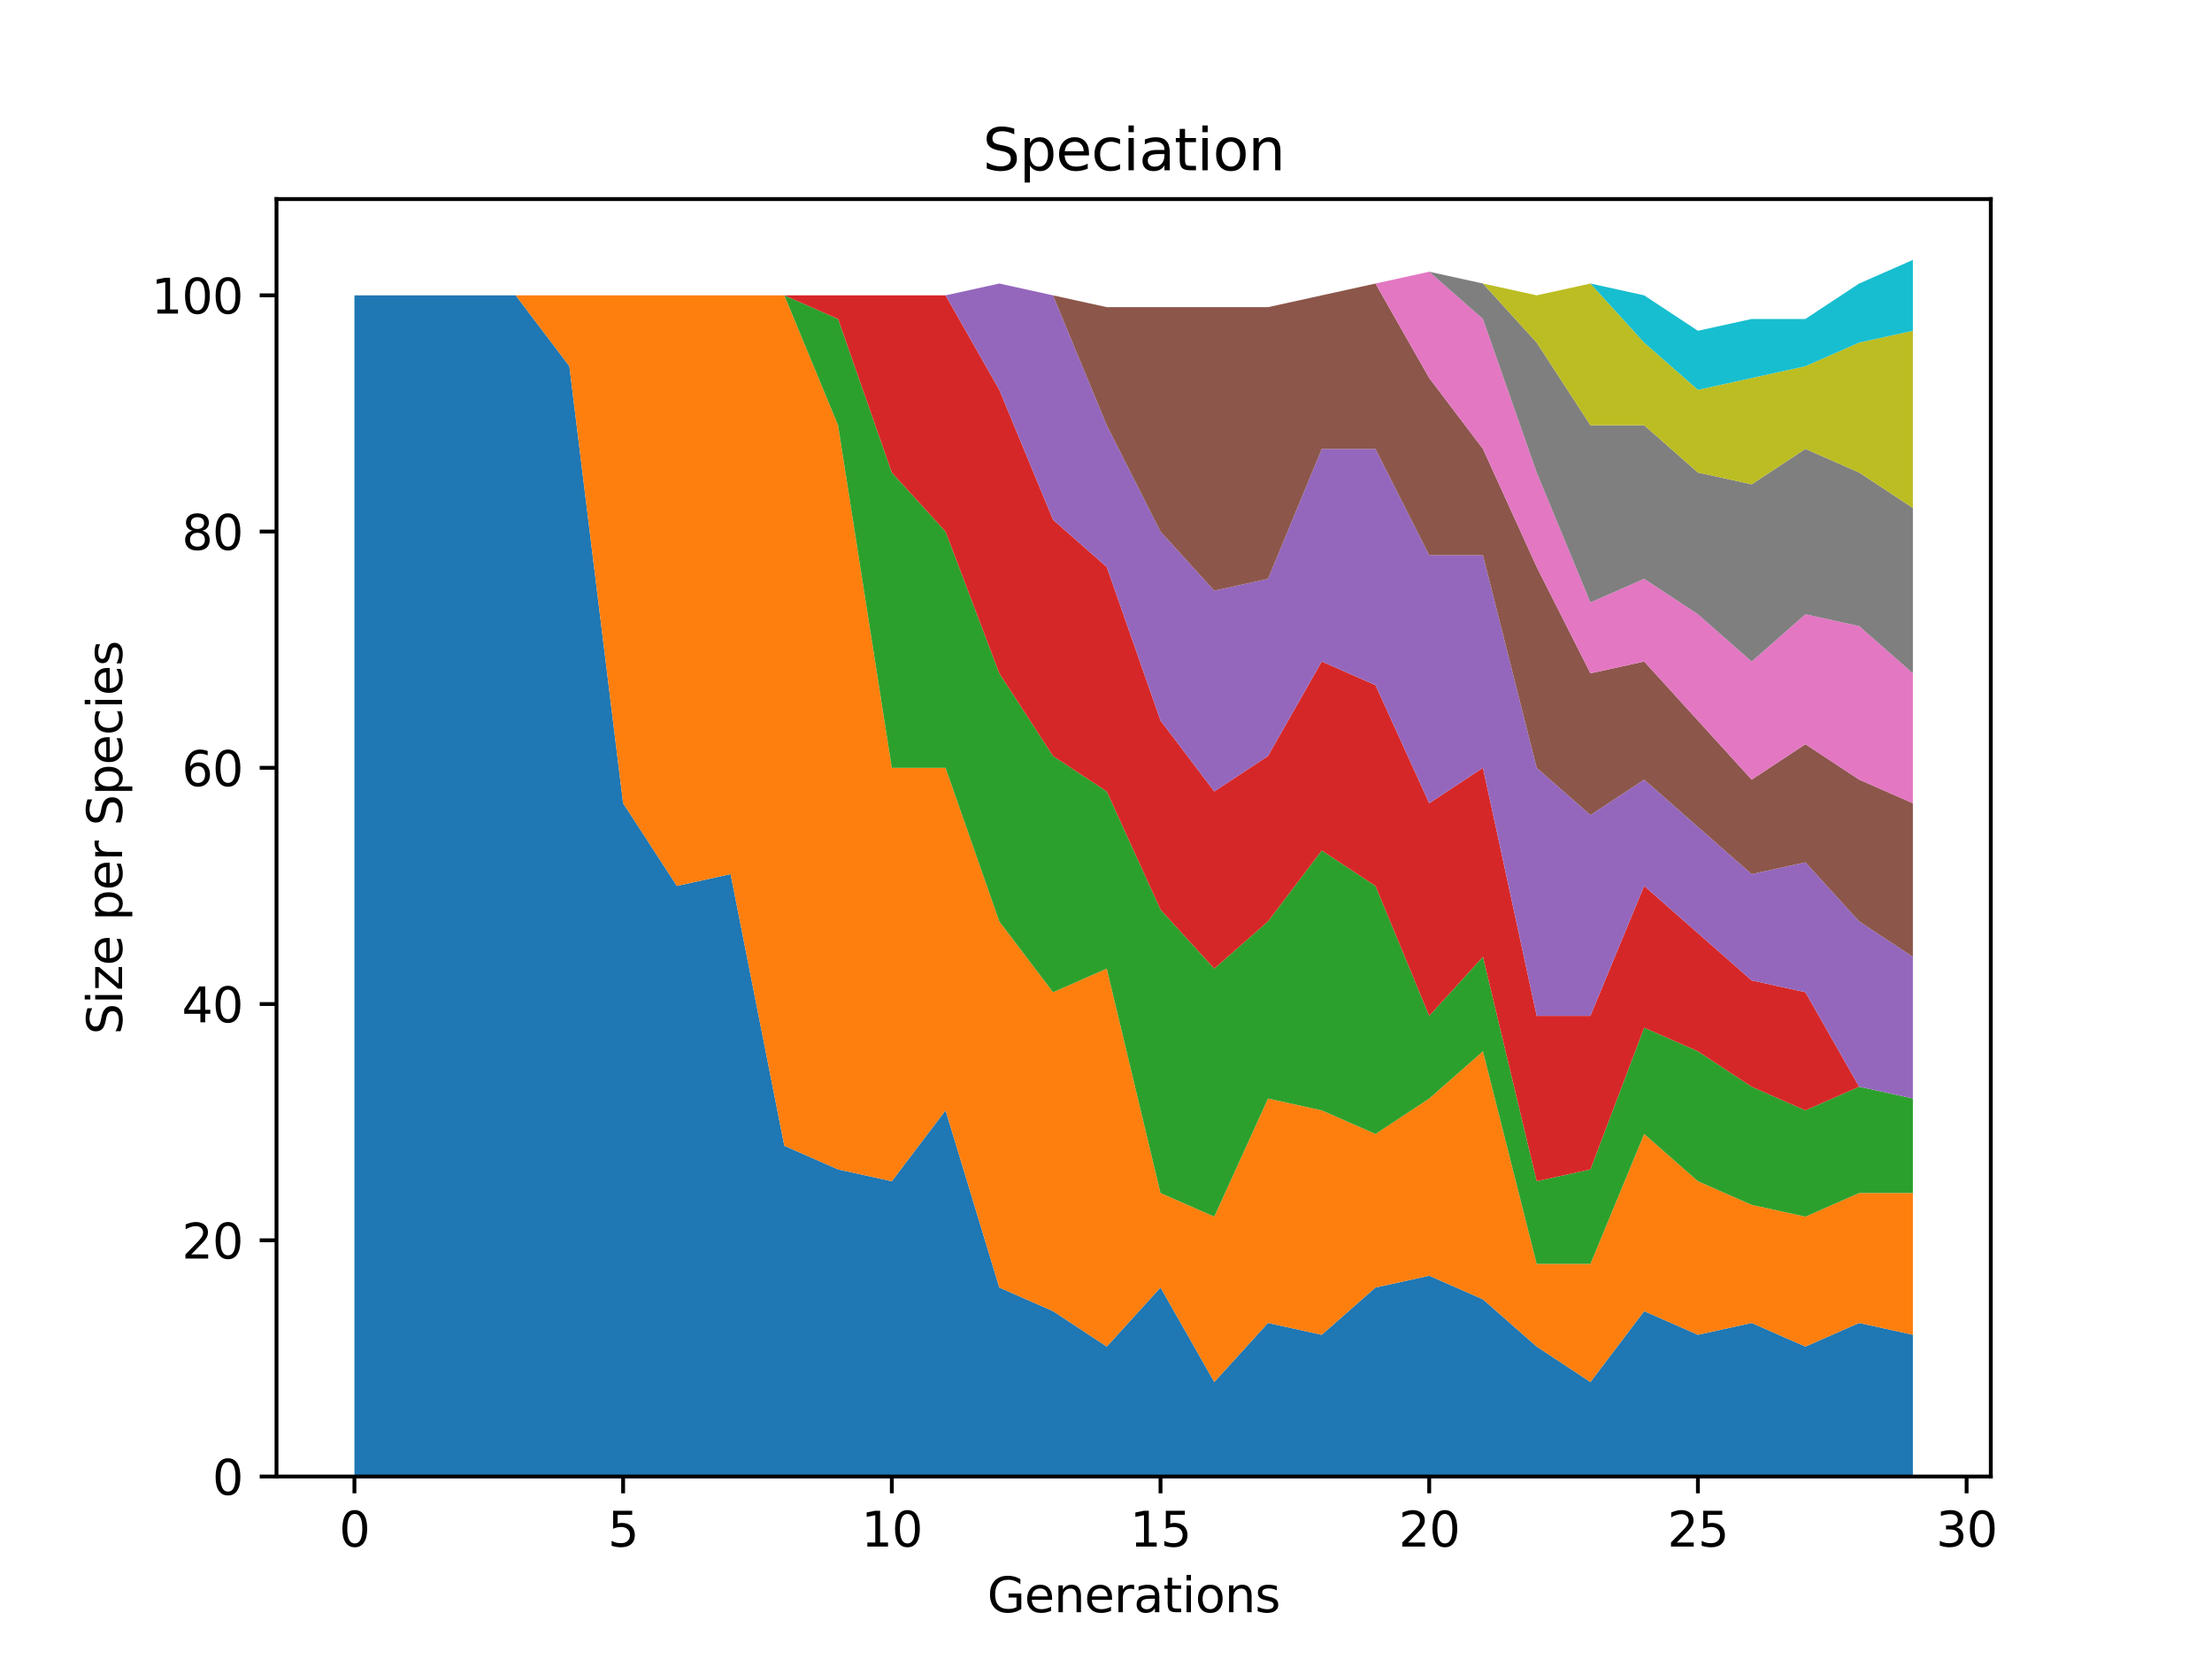<?xml version="1.0" encoding="utf-8" standalone="no"?>
<!DOCTYPE svg PUBLIC "-//W3C//DTD SVG 1.1//EN"
  "http://www.w3.org/Graphics/SVG/1.1/DTD/svg11.dtd">
<svg height="345.6pt" version="1.1" viewBox="0 0 460.8 345.6" width="460.8pt" xmlns="http://www.w3.org/2000/svg" xmlns:xlink="http://www.w3.org/1999/xlink">
 <defs>
  <style type="text/css">*{stroke-linecap:butt;stroke-linejoin:round;}</style>
 </defs>
 <g id="figure_1">
  <g id="patch_1">
   <path d="M 0 345.6 
L 460.8 345.6 
L 460.8 0 
L 0 0 
z
" style="fill:#ffffff;"/>
  </g>
  <g id="axes_1">
   <g id="patch_2">
    <path d="M 57.6 307.584 
L 414.72 307.584 
L 414.72 41.472 
L 57.6 41.472 
z
" style="fill:#ffffff;"/>
   </g>
   <g id="PolyCollection_1">
    <path clip-path="url(#p35421c6438)" d="M 73.833 61.526 
L 73.833 307.584 
L 85.028 307.584 
L 96.223 307.584 
L 107.418 307.584 
L 118.613 307.584 
L 129.808 307.584 
L 141.003 307.584 
L 152.198 307.584 
L 163.393 307.584 
L 174.588 307.584 
L 185.783 307.584 
L 196.978 307.584 
L 208.173 307.584 
L 219.368 307.584 
L 230.563 307.584 
L 241.757 307.584 
L 252.952 307.584 
L 264.147 307.584 
L 275.342 307.584 
L 286.537 307.584 
L 297.732 307.584 
L 308.927 307.584 
L 320.122 307.584 
L 331.317 307.584 
L 342.512 307.584 
L 353.707 307.584 
L 364.902 307.584 
L 376.097 307.584 
L 387.292 307.584 
L 398.487 307.584 
L 398.487 278.057 
L 398.487 278.057 
L 387.292 275.596 
L 376.097 280.518 
L 364.902 275.596 
L 353.707 278.057 
L 342.512 273.136 
L 331.317 287.899 
L 320.122 280.518 
L 308.927 270.675 
L 297.732 265.754 
L 286.537 268.215 
L 275.342 278.057 
L 264.147 275.596 
L 252.952 287.899 
L 241.757 268.215 
L 230.563 280.518 
L 219.368 273.136 
L 208.173 268.215 
L 196.978 231.306 
L 185.783 246.069 
L 174.588 243.609 
L 163.393 238.688 
L 152.198 182.094 
L 141.003 184.555 
L 129.808 167.331 
L 118.613 76.289 
L 107.418 61.526 
L 96.223 61.526 
L 85.028 61.526 
L 73.833 61.526 
z
" style="fill:#1f77b4;"/>
   </g>
   <g id="PolyCollection_2">
    <path clip-path="url(#p35421c6438)" d="M 73.833 61.526 
L 73.833 61.526 
L 85.028 61.526 
L 96.223 61.526 
L 107.418 61.526 
L 118.613 76.289 
L 129.808 167.331 
L 141.003 184.555 
L 152.198 182.094 
L 163.393 238.688 
L 174.588 243.609 
L 185.783 246.069 
L 196.978 231.306 
L 208.173 268.215 
L 219.368 273.136 
L 230.563 280.518 
L 241.757 268.215 
L 252.952 287.899 
L 264.147 275.596 
L 275.342 278.057 
L 286.537 268.215 
L 297.732 265.754 
L 308.927 270.675 
L 320.122 280.518 
L 331.317 287.899 
L 342.512 273.136 
L 353.707 278.057 
L 364.902 275.596 
L 376.097 280.518 
L 387.292 275.596 
L 398.487 278.057 
L 398.487 248.53 
L 398.487 248.53 
L 387.292 248.53 
L 376.097 253.451 
L 364.902 250.991 
L 353.707 246.069 
L 342.512 236.227 
L 331.317 263.294 
L 320.122 263.294 
L 308.927 219.003 
L 297.732 228.845 
L 286.537 236.227 
L 275.342 231.306 
L 264.147 228.845 
L 252.952 253.451 
L 241.757 248.53 
L 230.563 201.779 
L 219.368 206.7 
L 208.173 191.937 
L 196.978 159.949 
L 185.783 159.949 
L 174.588 88.592 
L 163.393 61.526 
L 152.198 61.526 
L 141.003 61.526 
L 129.808 61.526 
L 118.613 61.526 
L 107.418 61.526 
L 96.223 61.526 
L 85.028 61.526 
L 73.833 61.526 
z
" style="fill:#ff7f0e;"/>
   </g>
   <g id="PolyCollection_3">
    <path clip-path="url(#p35421c6438)" d="M 73.833 61.526 
L 73.833 61.526 
L 85.028 61.526 
L 96.223 61.526 
L 107.418 61.526 
L 118.613 61.526 
L 129.808 61.526 
L 141.003 61.526 
L 152.198 61.526 
L 163.393 61.526 
L 174.588 88.592 
L 185.783 159.949 
L 196.978 159.949 
L 208.173 191.937 
L 219.368 206.7 
L 230.563 201.779 
L 241.757 248.53 
L 252.952 253.451 
L 264.147 228.845 
L 275.342 231.306 
L 286.537 236.227 
L 297.732 228.845 
L 308.927 219.003 
L 320.122 263.294 
L 331.317 263.294 
L 342.512 236.227 
L 353.707 246.069 
L 364.902 250.991 
L 376.097 253.451 
L 387.292 248.53 
L 398.487 248.53 
L 398.487 228.845 
L 398.487 228.845 
L 387.292 226.385 
L 376.097 231.306 
L 364.902 226.385 
L 353.707 219.003 
L 342.512 214.082 
L 331.317 243.609 
L 320.122 246.069 
L 308.927 199.318 
L 297.732 211.621 
L 286.537 184.555 
L 275.342 177.173 
L 264.147 191.937 
L 252.952 201.779 
L 241.757 189.476 
L 230.563 164.87 
L 219.368 157.488 
L 208.173 140.264 
L 196.978 110.737 
L 185.783 98.434 
L 174.588 66.447 
L 163.393 61.526 
L 152.198 61.526 
L 141.003 61.526 
L 129.808 61.526 
L 118.613 61.526 
L 107.418 61.526 
L 96.223 61.526 
L 85.028 61.526 
L 73.833 61.526 
z
" style="fill:#2ca02c;"/>
   </g>
   <g id="PolyCollection_4">
    <path clip-path="url(#p35421c6438)" d="M 73.833 61.526 
L 73.833 61.526 
L 85.028 61.526 
L 96.223 61.526 
L 107.418 61.526 
L 118.613 61.526 
L 129.808 61.526 
L 141.003 61.526 
L 152.198 61.526 
L 163.393 61.526 
L 174.588 66.447 
L 185.783 98.434 
L 196.978 110.737 
L 208.173 140.264 
L 219.368 157.488 
L 230.563 164.87 
L 241.757 189.476 
L 252.952 201.779 
L 264.147 191.937 
L 275.342 177.173 
L 286.537 184.555 
L 297.732 211.621 
L 308.927 199.318 
L 320.122 246.069 
L 331.317 243.609 
L 342.512 214.082 
L 353.707 219.003 
L 364.902 226.385 
L 376.097 231.306 
L 387.292 226.385 
L 398.487 228.845 
L 398.487 228.845 
L 398.487 228.845 
L 387.292 226.385 
L 376.097 206.7 
L 364.902 204.24 
L 353.707 194.397 
L 342.512 184.555 
L 331.317 211.621 
L 320.122 211.621 
L 308.927 159.949 
L 297.732 167.331 
L 286.537 142.725 
L 275.342 137.804 
L 264.147 157.488 
L 252.952 164.87 
L 241.757 150.107 
L 230.563 118.119 
L 219.368 108.277 
L 208.173 81.21 
L 196.978 61.526 
L 185.783 61.526 
L 174.588 61.526 
L 163.393 61.526 
L 152.198 61.526 
L 141.003 61.526 
L 129.808 61.526 
L 118.613 61.526 
L 107.418 61.526 
L 96.223 61.526 
L 85.028 61.526 
L 73.833 61.526 
z
" style="fill:#d62728;"/>
   </g>
   <g id="PolyCollection_5">
    <path clip-path="url(#p35421c6438)" d="M 73.833 61.526 
L 73.833 61.526 
L 85.028 61.526 
L 96.223 61.526 
L 107.418 61.526 
L 118.613 61.526 
L 129.808 61.526 
L 141.003 61.526 
L 152.198 61.526 
L 163.393 61.526 
L 174.588 61.526 
L 185.783 61.526 
L 196.978 61.526 
L 208.173 81.21 
L 219.368 108.277 
L 230.563 118.119 
L 241.757 150.107 
L 252.952 164.87 
L 264.147 157.488 
L 275.342 137.804 
L 286.537 142.725 
L 297.732 167.331 
L 308.927 159.949 
L 320.122 211.621 
L 331.317 211.621 
L 342.512 184.555 
L 353.707 194.397 
L 364.902 204.24 
L 376.097 206.7 
L 387.292 226.385 
L 398.487 228.845 
L 398.487 199.318 
L 398.487 199.318 
L 387.292 191.937 
L 376.097 179.634 
L 364.902 182.094 
L 353.707 172.252 
L 342.512 162.41 
L 331.317 169.791 
L 320.122 159.949 
L 308.927 115.659 
L 297.732 115.659 
L 286.537 93.513 
L 275.342 93.513 
L 264.147 120.58 
L 252.952 123.04 
L 241.757 110.737 
L 230.563 88.592 
L 219.368 61.526 
L 208.173 59.065 
L 196.978 61.526 
L 185.783 61.526 
L 174.588 61.526 
L 163.393 61.526 
L 152.198 61.526 
L 141.003 61.526 
L 129.808 61.526 
L 118.613 61.526 
L 107.418 61.526 
L 96.223 61.526 
L 85.028 61.526 
L 73.833 61.526 
z
" style="fill:#9467bd;"/>
   </g>
   <g id="PolyCollection_6">
    <path clip-path="url(#p35421c6438)" d="M 73.833 61.526 
L 73.833 61.526 
L 85.028 61.526 
L 96.223 61.526 
L 107.418 61.526 
L 118.613 61.526 
L 129.808 61.526 
L 141.003 61.526 
L 152.198 61.526 
L 163.393 61.526 
L 174.588 61.526 
L 185.783 61.526 
L 196.978 61.526 
L 208.173 59.065 
L 219.368 61.526 
L 230.563 88.592 
L 241.757 110.737 
L 252.952 123.04 
L 264.147 120.58 
L 275.342 93.513 
L 286.537 93.513 
L 297.732 115.659 
L 308.927 115.659 
L 320.122 159.949 
L 331.317 169.791 
L 342.512 162.41 
L 353.707 172.252 
L 364.902 182.094 
L 376.097 179.634 
L 387.292 191.937 
L 398.487 199.318 
L 398.487 167.331 
L 398.487 167.331 
L 387.292 162.41 
L 376.097 155.028 
L 364.902 162.41 
L 353.707 150.107 
L 342.512 137.804 
L 331.317 140.264 
L 320.122 118.119 
L 308.927 93.513 
L 297.732 78.75 
L 286.537 59.065 
L 275.342 61.526 
L 264.147 63.986 
L 252.952 63.986 
L 241.757 63.986 
L 230.563 63.986 
L 219.368 61.526 
L 208.173 59.065 
L 196.978 61.526 
L 185.783 61.526 
L 174.588 61.526 
L 163.393 61.526 
L 152.198 61.526 
L 141.003 61.526 
L 129.808 61.526 
L 118.613 61.526 
L 107.418 61.526 
L 96.223 61.526 
L 85.028 61.526 
L 73.833 61.526 
z
" style="fill:#8c564b;"/>
   </g>
   <g id="PolyCollection_7">
    <path clip-path="url(#p35421c6438)" d="M 73.833 61.526 
L 73.833 61.526 
L 85.028 61.526 
L 96.223 61.526 
L 107.418 61.526 
L 118.613 61.526 
L 129.808 61.526 
L 141.003 61.526 
L 152.198 61.526 
L 163.393 61.526 
L 174.588 61.526 
L 185.783 61.526 
L 196.978 61.526 
L 208.173 59.065 
L 219.368 61.526 
L 230.563 63.986 
L 241.757 63.986 
L 252.952 63.986 
L 264.147 63.986 
L 275.342 61.526 
L 286.537 59.065 
L 297.732 78.75 
L 308.927 93.513 
L 320.122 118.119 
L 331.317 140.264 
L 342.512 137.804 
L 353.707 150.107 
L 364.902 162.41 
L 376.097 155.028 
L 387.292 162.41 
L 398.487 167.331 
L 398.487 140.264 
L 398.487 140.264 
L 387.292 130.422 
L 376.097 127.961 
L 364.902 137.804 
L 353.707 127.961 
L 342.512 120.58 
L 331.317 125.501 
L 320.122 98.434 
L 308.927 66.447 
L 297.732 56.605 
L 286.537 59.065 
L 275.342 61.526 
L 264.147 63.986 
L 252.952 63.986 
L 241.757 63.986 
L 230.563 63.986 
L 219.368 61.526 
L 208.173 59.065 
L 196.978 61.526 
L 185.783 61.526 
L 174.588 61.526 
L 163.393 61.526 
L 152.198 61.526 
L 141.003 61.526 
L 129.808 61.526 
L 118.613 61.526 
L 107.418 61.526 
L 96.223 61.526 
L 85.028 61.526 
L 73.833 61.526 
z
" style="fill:#e377c2;"/>
   </g>
   <g id="PolyCollection_8">
    <path clip-path="url(#p35421c6438)" d="M 73.833 61.526 
L 73.833 61.526 
L 85.028 61.526 
L 96.223 61.526 
L 107.418 61.526 
L 118.613 61.526 
L 129.808 61.526 
L 141.003 61.526 
L 152.198 61.526 
L 163.393 61.526 
L 174.588 61.526 
L 185.783 61.526 
L 196.978 61.526 
L 208.173 59.065 
L 219.368 61.526 
L 230.563 63.986 
L 241.757 63.986 
L 252.952 63.986 
L 264.147 63.986 
L 275.342 61.526 
L 286.537 59.065 
L 297.732 56.605 
L 308.927 66.447 
L 320.122 98.434 
L 331.317 125.501 
L 342.512 120.58 
L 353.707 127.961 
L 364.902 137.804 
L 376.097 127.961 
L 387.292 130.422 
L 398.487 140.264 
L 398.487 105.816 
L 398.487 105.816 
L 387.292 98.434 
L 376.097 93.513 
L 364.902 100.895 
L 353.707 98.434 
L 342.512 88.592 
L 331.317 88.592 
L 320.122 71.368 
L 308.927 59.065 
L 297.732 56.605 
L 286.537 59.065 
L 275.342 61.526 
L 264.147 63.986 
L 252.952 63.986 
L 241.757 63.986 
L 230.563 63.986 
L 219.368 61.526 
L 208.173 59.065 
L 196.978 61.526 
L 185.783 61.526 
L 174.588 61.526 
L 163.393 61.526 
L 152.198 61.526 
L 141.003 61.526 
L 129.808 61.526 
L 118.613 61.526 
L 107.418 61.526 
L 96.223 61.526 
L 85.028 61.526 
L 73.833 61.526 
z
" style="fill:#7f7f7f;"/>
   </g>
   <g id="PolyCollection_9">
    <path clip-path="url(#p35421c6438)" d="M 73.833 61.526 
L 73.833 61.526 
L 85.028 61.526 
L 96.223 61.526 
L 107.418 61.526 
L 118.613 61.526 
L 129.808 61.526 
L 141.003 61.526 
L 152.198 61.526 
L 163.393 61.526 
L 174.588 61.526 
L 185.783 61.526 
L 196.978 61.526 
L 208.173 59.065 
L 219.368 61.526 
L 230.563 63.986 
L 241.757 63.986 
L 252.952 63.986 
L 264.147 63.986 
L 275.342 61.526 
L 286.537 59.065 
L 297.732 56.605 
L 308.927 59.065 
L 320.122 71.368 
L 331.317 88.592 
L 342.512 88.592 
L 353.707 98.434 
L 364.902 100.895 
L 376.097 93.513 
L 387.292 98.434 
L 398.487 105.816 
L 398.487 68.907 
L 398.487 68.907 
L 387.292 71.368 
L 376.097 76.289 
L 364.902 78.75 
L 353.707 81.21 
L 342.512 71.368 
L 331.317 59.065 
L 320.122 61.526 
L 308.927 59.065 
L 297.732 56.605 
L 286.537 59.065 
L 275.342 61.526 
L 264.147 63.986 
L 252.952 63.986 
L 241.757 63.986 
L 230.563 63.986 
L 219.368 61.526 
L 208.173 59.065 
L 196.978 61.526 
L 185.783 61.526 
L 174.588 61.526 
L 163.393 61.526 
L 152.198 61.526 
L 141.003 61.526 
L 129.808 61.526 
L 118.613 61.526 
L 107.418 61.526 
L 96.223 61.526 
L 85.028 61.526 
L 73.833 61.526 
z
" style="fill:#bcbd22;"/>
   </g>
   <g id="PolyCollection_10">
    <path clip-path="url(#p35421c6438)" d="M 73.833 61.526 
L 73.833 61.526 
L 85.028 61.526 
L 96.223 61.526 
L 107.418 61.526 
L 118.613 61.526 
L 129.808 61.526 
L 141.003 61.526 
L 152.198 61.526 
L 163.393 61.526 
L 174.588 61.526 
L 185.783 61.526 
L 196.978 61.526 
L 208.173 59.065 
L 219.368 61.526 
L 230.563 63.986 
L 241.757 63.986 
L 252.952 63.986 
L 264.147 63.986 
L 275.342 61.526 
L 286.537 59.065 
L 297.732 56.605 
L 308.927 59.065 
L 320.122 61.526 
L 331.317 59.065 
L 342.512 71.368 
L 353.707 81.21 
L 364.902 78.75 
L 376.097 76.289 
L 387.292 71.368 
L 398.487 68.907 
L 398.487 54.144 
L 398.487 54.144 
L 387.292 59.065 
L 376.097 66.447 
L 364.902 66.447 
L 353.707 68.907 
L 342.512 61.526 
L 331.317 59.065 
L 320.122 61.526 
L 308.927 59.065 
L 297.732 56.605 
L 286.537 59.065 
L 275.342 61.526 
L 264.147 63.986 
L 252.952 63.986 
L 241.757 63.986 
L 230.563 63.986 
L 219.368 61.526 
L 208.173 59.065 
L 196.978 61.526 
L 185.783 61.526 
L 174.588 61.526 
L 163.393 61.526 
L 152.198 61.526 
L 141.003 61.526 
L 129.808 61.526 
L 118.613 61.526 
L 107.418 61.526 
L 96.223 61.526 
L 85.028 61.526 
L 73.833 61.526 
z
" style="fill:#17becf;"/>
   </g>
   <g id="matplotlib.axis_1">
    <g id="xtick_1">
     <g id="line2d_1">
      <defs>
       <path d="M 0 0 
L 0 3.5 
" id="me24f8e7a64" style="stroke:#000000;stroke-width:0.8;"/>
      </defs>
      <g>
       <use style="stroke:#000000;stroke-width:0.8;" x="73.833" xlink:href="#me24f8e7a64" y="307.584"/>
      </g>
     </g>
     <g id="text_1">
      <!-- 0 -->
      <g transform="translate(70.651 322.182)scale(0.1 -0.1)">
       <defs>
        <path d="M 2034 4250 
Q 1547 4250 1301 3770 
Q 1056 3291 1056 2328 
Q 1056 1369 1301 889 
Q 1547 409 2034 409 
Q 2525 409 2770 889 
Q 3016 1369 3016 2328 
Q 3016 3291 2770 3770 
Q 2525 4250 2034 4250 
z
M 2034 4750 
Q 2819 4750 3233 4129 
Q 3647 3509 3647 2328 
Q 3647 1150 3233 529 
Q 2819 -91 2034 -91 
Q 1250 -91 836 529 
Q 422 1150 422 2328 
Q 422 3509 836 4129 
Q 1250 4750 2034 4750 
z
" id="DejaVuSans-30" transform="scale(0.016)"/>
       </defs>
       <use xlink:href="#DejaVuSans-30"/>
      </g>
     </g>
    </g>
    <g id="xtick_2">
     <g id="line2d_2">
      <g>
       <use style="stroke:#000000;stroke-width:0.8;" x="129.808" xlink:href="#me24f8e7a64" y="307.584"/>
      </g>
     </g>
     <g id="text_2">
      <!-- 5 -->
      <g transform="translate(126.626 322.182)scale(0.1 -0.1)">
       <defs>
        <path d="M 691 4666 
L 3169 4666 
L 3169 4134 
L 1269 4134 
L 1269 2991 
Q 1406 3038 1543 3061 
Q 1681 3084 1819 3084 
Q 2600 3084 3056 2656 
Q 3513 2228 3513 1497 
Q 3513 744 3044 326 
Q 2575 -91 1722 -91 
Q 1428 -91 1123 -41 
Q 819 9 494 109 
L 494 744 
Q 775 591 1075 516 
Q 1375 441 1709 441 
Q 2250 441 2565 725 
Q 2881 1009 2881 1497 
Q 2881 1984 2565 2268 
Q 2250 2553 1709 2553 
Q 1456 2553 1204 2497 
Q 953 2441 691 2322 
L 691 4666 
z
" id="DejaVuSans-35" transform="scale(0.016)"/>
       </defs>
       <use xlink:href="#DejaVuSans-35"/>
      </g>
     </g>
    </g>
    <g id="xtick_3">
     <g id="line2d_3">
      <g>
       <use style="stroke:#000000;stroke-width:0.8;" x="185.783" xlink:href="#me24f8e7a64" y="307.584"/>
      </g>
     </g>
     <g id="text_3">
      <!-- 10 -->
      <g transform="translate(179.42 322.182)scale(0.1 -0.1)">
       <defs>
        <path d="M 794 531 
L 1825 531 
L 1825 4091 
L 703 3866 
L 703 4441 
L 1819 4666 
L 2450 4666 
L 2450 531 
L 3481 531 
L 3481 0 
L 794 0 
L 794 531 
z
" id="DejaVuSans-31" transform="scale(0.016)"/>
       </defs>
       <use xlink:href="#DejaVuSans-31"/>
       <use x="63.623" xlink:href="#DejaVuSans-30"/>
      </g>
     </g>
    </g>
    <g id="xtick_4">
     <g id="line2d_4">
      <g>
       <use style="stroke:#000000;stroke-width:0.8;" x="241.757" xlink:href="#me24f8e7a64" y="307.584"/>
      </g>
     </g>
     <g id="text_4">
      <!-- 15 -->
      <g transform="translate(235.395 322.182)scale(0.1 -0.1)">
       <use xlink:href="#DejaVuSans-31"/>
       <use x="63.623" xlink:href="#DejaVuSans-35"/>
      </g>
     </g>
    </g>
    <g id="xtick_5">
     <g id="line2d_5">
      <g>
       <use style="stroke:#000000;stroke-width:0.8;" x="297.732" xlink:href="#me24f8e7a64" y="307.584"/>
      </g>
     </g>
     <g id="text_5">
      <!-- 20 -->
      <g transform="translate(291.37 322.182)scale(0.1 -0.1)">
       <defs>
        <path d="M 1228 531 
L 3431 531 
L 3431 0 
L 469 0 
L 469 531 
Q 828 903 1448 1529 
Q 2069 2156 2228 2338 
Q 2531 2678 2651 2914 
Q 2772 3150 2772 3378 
Q 2772 3750 2511 3984 
Q 2250 4219 1831 4219 
Q 1534 4219 1204 4116 
Q 875 4013 500 3803 
L 500 4441 
Q 881 4594 1212 4672 
Q 1544 4750 1819 4750 
Q 2544 4750 2975 4387 
Q 3406 4025 3406 3419 
Q 3406 3131 3298 2873 
Q 3191 2616 2906 2266 
Q 2828 2175 2409 1742 
Q 1991 1309 1228 531 
z
" id="DejaVuSans-32" transform="scale(0.016)"/>
       </defs>
       <use xlink:href="#DejaVuSans-32"/>
       <use x="63.623" xlink:href="#DejaVuSans-30"/>
      </g>
     </g>
    </g>
    <g id="xtick_6">
     <g id="line2d_6">
      <g>
       <use style="stroke:#000000;stroke-width:0.8;" x="353.707" xlink:href="#me24f8e7a64" y="307.584"/>
      </g>
     </g>
     <g id="text_6">
      <!-- 25 -->
      <g transform="translate(347.345 322.182)scale(0.1 -0.1)">
       <use xlink:href="#DejaVuSans-32"/>
       <use x="63.623" xlink:href="#DejaVuSans-35"/>
      </g>
     </g>
    </g>
    <g id="xtick_7">
     <g id="line2d_7">
      <g>
       <use style="stroke:#000000;stroke-width:0.8;" x="409.682" xlink:href="#me24f8e7a64" y="307.584"/>
      </g>
     </g>
     <g id="text_7">
      <!-- 30 -->
      <g transform="translate(403.32 322.182)scale(0.1 -0.1)">
       <defs>
        <path d="M 2597 2516 
Q 3050 2419 3304 2112 
Q 3559 1806 3559 1356 
Q 3559 666 3084 287 
Q 2609 -91 1734 -91 
Q 1441 -91 1130 -33 
Q 819 25 488 141 
L 488 750 
Q 750 597 1062 519 
Q 1375 441 1716 441 
Q 2309 441 2620 675 
Q 2931 909 2931 1356 
Q 2931 1769 2642 2001 
Q 2353 2234 1838 2234 
L 1294 2234 
L 1294 2753 
L 1863 2753 
Q 2328 2753 2575 2939 
Q 2822 3125 2822 3475 
Q 2822 3834 2567 4026 
Q 2313 4219 1838 4219 
Q 1578 4219 1281 4162 
Q 984 4106 628 3988 
L 628 4550 
Q 988 4650 1302 4700 
Q 1616 4750 1894 4750 
Q 2613 4750 3031 4423 
Q 3450 4097 3450 3541 
Q 3450 3153 3228 2886 
Q 3006 2619 2597 2516 
z
" id="DejaVuSans-33" transform="scale(0.016)"/>
       </defs>
       <use xlink:href="#DejaVuSans-33"/>
       <use x="63.623" xlink:href="#DejaVuSans-30"/>
      </g>
     </g>
    </g>
    <g id="text_8">
     <!-- Generations -->
     <g transform="translate(205.662 335.861)scale(0.1 -0.1)">
      <defs>
       <path d="M 3809 666 
L 3809 1919 
L 2778 1919 
L 2778 2438 
L 4434 2438 
L 4434 434 
Q 4069 175 3628 42 
Q 3188 -91 2688 -91 
Q 1594 -91 976 548 
Q 359 1188 359 2328 
Q 359 3472 976 4111 
Q 1594 4750 2688 4750 
Q 3144 4750 3555 4637 
Q 3966 4525 4313 4306 
L 4313 3634 
Q 3963 3931 3569 4081 
Q 3175 4231 2741 4231 
Q 1884 4231 1454 3753 
Q 1025 3275 1025 2328 
Q 1025 1384 1454 906 
Q 1884 428 2741 428 
Q 3075 428 3337 486 
Q 3600 544 3809 666 
z
" id="DejaVuSans-47" transform="scale(0.016)"/>
       <path d="M 3597 1894 
L 3597 1613 
L 953 1613 
Q 991 1019 1311 708 
Q 1631 397 2203 397 
Q 2534 397 2845 478 
Q 3156 559 3463 722 
L 3463 178 
Q 3153 47 2828 -22 
Q 2503 -91 2169 -91 
Q 1331 -91 842 396 
Q 353 884 353 1716 
Q 353 2575 817 3079 
Q 1281 3584 2069 3584 
Q 2775 3584 3186 3129 
Q 3597 2675 3597 1894 
z
M 3022 2063 
Q 3016 2534 2758 2815 
Q 2500 3097 2075 3097 
Q 1594 3097 1305 2825 
Q 1016 2553 972 2059 
L 3022 2063 
z
" id="DejaVuSans-65" transform="scale(0.016)"/>
       <path d="M 3513 2113 
L 3513 0 
L 2938 0 
L 2938 2094 
Q 2938 2591 2744 2837 
Q 2550 3084 2163 3084 
Q 1697 3084 1428 2787 
Q 1159 2491 1159 1978 
L 1159 0 
L 581 0 
L 581 3500 
L 1159 3500 
L 1159 2956 
Q 1366 3272 1645 3428 
Q 1925 3584 2291 3584 
Q 2894 3584 3203 3211 
Q 3513 2838 3513 2113 
z
" id="DejaVuSans-6e" transform="scale(0.016)"/>
       <path d="M 2631 2963 
Q 2534 3019 2420 3045 
Q 2306 3072 2169 3072 
Q 1681 3072 1420 2755 
Q 1159 2438 1159 1844 
L 1159 0 
L 581 0 
L 581 3500 
L 1159 3500 
L 1159 2956 
Q 1341 3275 1631 3429 
Q 1922 3584 2338 3584 
Q 2397 3584 2469 3576 
Q 2541 3569 2628 3553 
L 2631 2963 
z
" id="DejaVuSans-72" transform="scale(0.016)"/>
       <path d="M 2194 1759 
Q 1497 1759 1228 1600 
Q 959 1441 959 1056 
Q 959 750 1161 570 
Q 1363 391 1709 391 
Q 2188 391 2477 730 
Q 2766 1069 2766 1631 
L 2766 1759 
L 2194 1759 
z
M 3341 1997 
L 3341 0 
L 2766 0 
L 2766 531 
Q 2569 213 2275 61 
Q 1981 -91 1556 -91 
Q 1019 -91 701 211 
Q 384 513 384 1019 
Q 384 1609 779 1909 
Q 1175 2209 1959 2209 
L 2766 2209 
L 2766 2266 
Q 2766 2663 2505 2880 
Q 2244 3097 1772 3097 
Q 1472 3097 1187 3025 
Q 903 2953 641 2809 
L 641 3341 
Q 956 3463 1253 3523 
Q 1550 3584 1831 3584 
Q 2591 3584 2966 3190 
Q 3341 2797 3341 1997 
z
" id="DejaVuSans-61" transform="scale(0.016)"/>
       <path d="M 1172 4494 
L 1172 3500 
L 2356 3500 
L 2356 3053 
L 1172 3053 
L 1172 1153 
Q 1172 725 1289 603 
Q 1406 481 1766 481 
L 2356 481 
L 2356 0 
L 1766 0 
Q 1100 0 847 248 
Q 594 497 594 1153 
L 594 3053 
L 172 3053 
L 172 3500 
L 594 3500 
L 594 4494 
L 1172 4494 
z
" id="DejaVuSans-74" transform="scale(0.016)"/>
       <path d="M 603 3500 
L 1178 3500 
L 1178 0 
L 603 0 
L 603 3500 
z
M 603 4863 
L 1178 4863 
L 1178 4134 
L 603 4134 
L 603 4863 
z
" id="DejaVuSans-69" transform="scale(0.016)"/>
       <path d="M 1959 3097 
Q 1497 3097 1228 2736 
Q 959 2375 959 1747 
Q 959 1119 1226 758 
Q 1494 397 1959 397 
Q 2419 397 2687 759 
Q 2956 1122 2956 1747 
Q 2956 2369 2687 2733 
Q 2419 3097 1959 3097 
z
M 1959 3584 
Q 2709 3584 3137 3096 
Q 3566 2609 3566 1747 
Q 3566 888 3137 398 
Q 2709 -91 1959 -91 
Q 1206 -91 779 398 
Q 353 888 353 1747 
Q 353 2609 779 3096 
Q 1206 3584 1959 3584 
z
" id="DejaVuSans-6f" transform="scale(0.016)"/>
       <path d="M 2834 3397 
L 2834 2853 
Q 2591 2978 2328 3040 
Q 2066 3103 1784 3103 
Q 1356 3103 1142 2972 
Q 928 2841 928 2578 
Q 928 2378 1081 2264 
Q 1234 2150 1697 2047 
L 1894 2003 
Q 2506 1872 2764 1633 
Q 3022 1394 3022 966 
Q 3022 478 2636 193 
Q 2250 -91 1575 -91 
Q 1294 -91 989 -36 
Q 684 19 347 128 
L 347 722 
Q 666 556 975 473 
Q 1284 391 1588 391 
Q 1994 391 2212 530 
Q 2431 669 2431 922 
Q 2431 1156 2273 1281 
Q 2116 1406 1581 1522 
L 1381 1569 
Q 847 1681 609 1914 
Q 372 2147 372 2553 
Q 372 3047 722 3315 
Q 1072 3584 1716 3584 
Q 2034 3584 2315 3537 
Q 2597 3491 2834 3397 
z
" id="DejaVuSans-73" transform="scale(0.016)"/>
      </defs>
      <use xlink:href="#DejaVuSans-47"/>
      <use x="77.49" xlink:href="#DejaVuSans-65"/>
      <use x="139.014" xlink:href="#DejaVuSans-6e"/>
      <use x="202.393" xlink:href="#DejaVuSans-65"/>
      <use x="263.916" xlink:href="#DejaVuSans-72"/>
      <use x="305.029" xlink:href="#DejaVuSans-61"/>
      <use x="366.309" xlink:href="#DejaVuSans-74"/>
      <use x="405.518" xlink:href="#DejaVuSans-69"/>
      <use x="433.301" xlink:href="#DejaVuSans-6f"/>
      <use x="494.482" xlink:href="#DejaVuSans-6e"/>
      <use x="557.861" xlink:href="#DejaVuSans-73"/>
     </g>
    </g>
   </g>
   <g id="matplotlib.axis_2">
    <g id="ytick_1">
     <g id="line2d_8">
      <defs>
       <path d="M 0 0 
L -3.5 0 
" id="m4ea801d760" style="stroke:#000000;stroke-width:0.8;"/>
      </defs>
      <g>
       <use style="stroke:#000000;stroke-width:0.8;" x="57.6" xlink:href="#m4ea801d760" y="307.584"/>
      </g>
     </g>
     <g id="text_9">
      <!-- 0 -->
      <g transform="translate(44.237 311.383)scale(0.1 -0.1)">
       <use xlink:href="#DejaVuSans-30"/>
      </g>
     </g>
    </g>
    <g id="ytick_2">
     <g id="line2d_9">
      <g>
       <use style="stroke:#000000;stroke-width:0.8;" x="57.6" xlink:href="#m4ea801d760" y="258.372"/>
      </g>
     </g>
     <g id="text_10">
      <!-- 20 -->
      <g transform="translate(37.875 262.172)scale(0.1 -0.1)">
       <use xlink:href="#DejaVuSans-32"/>
       <use x="63.623" xlink:href="#DejaVuSans-30"/>
      </g>
     </g>
    </g>
    <g id="ytick_3">
     <g id="line2d_10">
      <g>
       <use style="stroke:#000000;stroke-width:0.8;" x="57.6" xlink:href="#m4ea801d760" y="209.161"/>
      </g>
     </g>
     <g id="text_11">
      <!-- 40 -->
      <g transform="translate(37.875 212.96)scale(0.1 -0.1)">
       <defs>
        <path d="M 2419 4116 
L 825 1625 
L 2419 1625 
L 2419 4116 
z
M 2253 4666 
L 3047 4666 
L 3047 1625 
L 3713 1625 
L 3713 1100 
L 3047 1100 
L 3047 0 
L 2419 0 
L 2419 1100 
L 313 1100 
L 313 1709 
L 2253 4666 
z
" id="DejaVuSans-34" transform="scale(0.016)"/>
       </defs>
       <use xlink:href="#DejaVuSans-34"/>
       <use x="63.623" xlink:href="#DejaVuSans-30"/>
      </g>
     </g>
    </g>
    <g id="ytick_4">
     <g id="line2d_11">
      <g>
       <use style="stroke:#000000;stroke-width:0.8;" x="57.6" xlink:href="#m4ea801d760" y="159.949"/>
      </g>
     </g>
     <g id="text_12">
      <!-- 60 -->
      <g transform="translate(37.875 163.748)scale(0.1 -0.1)">
       <defs>
        <path d="M 2113 2584 
Q 1688 2584 1439 2293 
Q 1191 2003 1191 1497 
Q 1191 994 1439 701 
Q 1688 409 2113 409 
Q 2538 409 2786 701 
Q 3034 994 3034 1497 
Q 3034 2003 2786 2293 
Q 2538 2584 2113 2584 
z
M 3366 4563 
L 3366 3988 
Q 3128 4100 2886 4159 
Q 2644 4219 2406 4219 
Q 1781 4219 1451 3797 
Q 1122 3375 1075 2522 
Q 1259 2794 1537 2939 
Q 1816 3084 2150 3084 
Q 2853 3084 3261 2657 
Q 3669 2231 3669 1497 
Q 3669 778 3244 343 
Q 2819 -91 2113 -91 
Q 1303 -91 875 529 
Q 447 1150 447 2328 
Q 447 3434 972 4092 
Q 1497 4750 2381 4750 
Q 2619 4750 2861 4703 
Q 3103 4656 3366 4563 
z
" id="DejaVuSans-36" transform="scale(0.016)"/>
       </defs>
       <use xlink:href="#DejaVuSans-36"/>
       <use x="63.623" xlink:href="#DejaVuSans-30"/>
      </g>
     </g>
    </g>
    <g id="ytick_5">
     <g id="line2d_12">
      <g>
       <use style="stroke:#000000;stroke-width:0.8;" x="57.6" xlink:href="#m4ea801d760" y="110.737"/>
      </g>
     </g>
     <g id="text_13">
      <!-- 80 -->
      <g transform="translate(37.875 114.537)scale(0.1 -0.1)">
       <defs>
        <path d="M 2034 2216 
Q 1584 2216 1326 1975 
Q 1069 1734 1069 1313 
Q 1069 891 1326 650 
Q 1584 409 2034 409 
Q 2484 409 2743 651 
Q 3003 894 3003 1313 
Q 3003 1734 2745 1975 
Q 2488 2216 2034 2216 
z
M 1403 2484 
Q 997 2584 770 2862 
Q 544 3141 544 3541 
Q 544 4100 942 4425 
Q 1341 4750 2034 4750 
Q 2731 4750 3128 4425 
Q 3525 4100 3525 3541 
Q 3525 3141 3298 2862 
Q 3072 2584 2669 2484 
Q 3125 2378 3379 2068 
Q 3634 1759 3634 1313 
Q 3634 634 3220 271 
Q 2806 -91 2034 -91 
Q 1263 -91 848 271 
Q 434 634 434 1313 
Q 434 1759 690 2068 
Q 947 2378 1403 2484 
z
M 1172 3481 
Q 1172 3119 1398 2916 
Q 1625 2713 2034 2713 
Q 2441 2713 2670 2916 
Q 2900 3119 2900 3481 
Q 2900 3844 2670 4047 
Q 2441 4250 2034 4250 
Q 1625 4250 1398 4047 
Q 1172 3844 1172 3481 
z
" id="DejaVuSans-38" transform="scale(0.016)"/>
       </defs>
       <use xlink:href="#DejaVuSans-38"/>
       <use x="63.623" xlink:href="#DejaVuSans-30"/>
      </g>
     </g>
    </g>
    <g id="ytick_6">
     <g id="line2d_13">
      <g>
       <use style="stroke:#000000;stroke-width:0.8;" x="57.6" xlink:href="#m4ea801d760" y="61.526"/>
      </g>
     </g>
     <g id="text_14">
      <!-- 100 -->
      <g transform="translate(31.512 65.325)scale(0.1 -0.1)">
       <use xlink:href="#DejaVuSans-31"/>
       <use x="63.623" xlink:href="#DejaVuSans-30"/>
       <use x="127.246" xlink:href="#DejaVuSans-30"/>
      </g>
     </g>
    </g>
    <g id="text_15">
     <!-- Size per Species -->
     <g transform="translate(25.433 215.521)rotate(-90)scale(0.1 -0.1)">
      <defs>
       <path d="M 3425 4513 
L 3425 3897 
Q 3066 4069 2747 4153 
Q 2428 4238 2131 4238 
Q 1616 4238 1336 4038 
Q 1056 3838 1056 3469 
Q 1056 3159 1242 3001 
Q 1428 2844 1947 2747 
L 2328 2669 
Q 3034 2534 3370 2195 
Q 3706 1856 3706 1288 
Q 3706 609 3251 259 
Q 2797 -91 1919 -91 
Q 1588 -91 1214 -16 
Q 841 59 441 206 
L 441 856 
Q 825 641 1194 531 
Q 1563 422 1919 422 
Q 2459 422 2753 634 
Q 3047 847 3047 1241 
Q 3047 1584 2836 1778 
Q 2625 1972 2144 2069 
L 1759 2144 
Q 1053 2284 737 2584 
Q 422 2884 422 3419 
Q 422 4038 858 4394 
Q 1294 4750 2059 4750 
Q 2388 4750 2728 4690 
Q 3069 4631 3425 4513 
z
" id="DejaVuSans-53" transform="scale(0.016)"/>
       <path d="M 353 3500 
L 3084 3500 
L 3084 2975 
L 922 459 
L 3084 459 
L 3084 0 
L 275 0 
L 275 525 
L 2438 3041 
L 353 3041 
L 353 3500 
z
" id="DejaVuSans-7a" transform="scale(0.016)"/>
       <path id="DejaVuSans-20" transform="scale(0.016)"/>
       <path d="M 1159 525 
L 1159 -1331 
L 581 -1331 
L 581 3500 
L 1159 3500 
L 1159 2969 
Q 1341 3281 1617 3432 
Q 1894 3584 2278 3584 
Q 2916 3584 3314 3078 
Q 3713 2572 3713 1747 
Q 3713 922 3314 415 
Q 2916 -91 2278 -91 
Q 1894 -91 1617 61 
Q 1341 213 1159 525 
z
M 3116 1747 
Q 3116 2381 2855 2742 
Q 2594 3103 2138 3103 
Q 1681 3103 1420 2742 
Q 1159 2381 1159 1747 
Q 1159 1113 1420 752 
Q 1681 391 2138 391 
Q 2594 391 2855 752 
Q 3116 1113 3116 1747 
z
" id="DejaVuSans-70" transform="scale(0.016)"/>
       <path d="M 3122 3366 
L 3122 2828 
Q 2878 2963 2633 3030 
Q 2388 3097 2138 3097 
Q 1578 3097 1268 2742 
Q 959 2388 959 1747 
Q 959 1106 1268 751 
Q 1578 397 2138 397 
Q 2388 397 2633 464 
Q 2878 531 3122 666 
L 3122 134 
Q 2881 22 2623 -34 
Q 2366 -91 2075 -91 
Q 1284 -91 818 406 
Q 353 903 353 1747 
Q 353 2603 823 3093 
Q 1294 3584 2113 3584 
Q 2378 3584 2631 3529 
Q 2884 3475 3122 3366 
z
" id="DejaVuSans-63" transform="scale(0.016)"/>
      </defs>
      <use xlink:href="#DejaVuSans-53"/>
      <use x="63.477" xlink:href="#DejaVuSans-69"/>
      <use x="91.26" xlink:href="#DejaVuSans-7a"/>
      <use x="143.75" xlink:href="#DejaVuSans-65"/>
      <use x="205.273" xlink:href="#DejaVuSans-20"/>
      <use x="237.061" xlink:href="#DejaVuSans-70"/>
      <use x="300.537" xlink:href="#DejaVuSans-65"/>
      <use x="362.061" xlink:href="#DejaVuSans-72"/>
      <use x="403.174" xlink:href="#DejaVuSans-20"/>
      <use x="434.961" xlink:href="#DejaVuSans-53"/>
      <use x="498.438" xlink:href="#DejaVuSans-70"/>
      <use x="561.914" xlink:href="#DejaVuSans-65"/>
      <use x="623.438" xlink:href="#DejaVuSans-63"/>
      <use x="678.418" xlink:href="#DejaVuSans-69"/>
      <use x="706.201" xlink:href="#DejaVuSans-65"/>
      <use x="767.725" xlink:href="#DejaVuSans-73"/>
     </g>
    </g>
   </g>
   <g id="patch_3">
    <path d="M 57.6 307.584 
L 57.6 41.472 
" style="fill:none;stroke:#000000;stroke-linecap:square;stroke-linejoin:miter;stroke-width:0.8;"/>
   </g>
   <g id="patch_4">
    <path d="M 414.72 307.584 
L 414.72 41.472 
" style="fill:none;stroke:#000000;stroke-linecap:square;stroke-linejoin:miter;stroke-width:0.8;"/>
   </g>
   <g id="patch_5">
    <path d="M 57.6 307.584 
L 414.72 307.584 
" style="fill:none;stroke:#000000;stroke-linecap:square;stroke-linejoin:miter;stroke-width:0.8;"/>
   </g>
   <g id="patch_6">
    <path d="M 57.6 41.472 
L 414.72 41.472 
" style="fill:none;stroke:#000000;stroke-linecap:square;stroke-linejoin:miter;stroke-width:0.8;"/>
   </g>
   <g id="text_16">
    <!-- Speciation -->
    <g transform="translate(204.714 35.472)scale(0.12 -0.12)">
     <use xlink:href="#DejaVuSans-53"/>
     <use x="63.477" xlink:href="#DejaVuSans-70"/>
     <use x="126.953" xlink:href="#DejaVuSans-65"/>
     <use x="188.477" xlink:href="#DejaVuSans-63"/>
     <use x="243.457" xlink:href="#DejaVuSans-69"/>
     <use x="271.24" xlink:href="#DejaVuSans-61"/>
     <use x="332.52" xlink:href="#DejaVuSans-74"/>
     <use x="371.729" xlink:href="#DejaVuSans-69"/>
     <use x="399.512" xlink:href="#DejaVuSans-6f"/>
     <use x="460.693" xlink:href="#DejaVuSans-6e"/>
    </g>
   </g>
  </g>
 </g>
 <defs>
  <clipPath id="p35421c6438">
   <rect height="266.112" width="357.12" x="57.6" y="41.472"/>
  </clipPath>
 </defs>
</svg>
